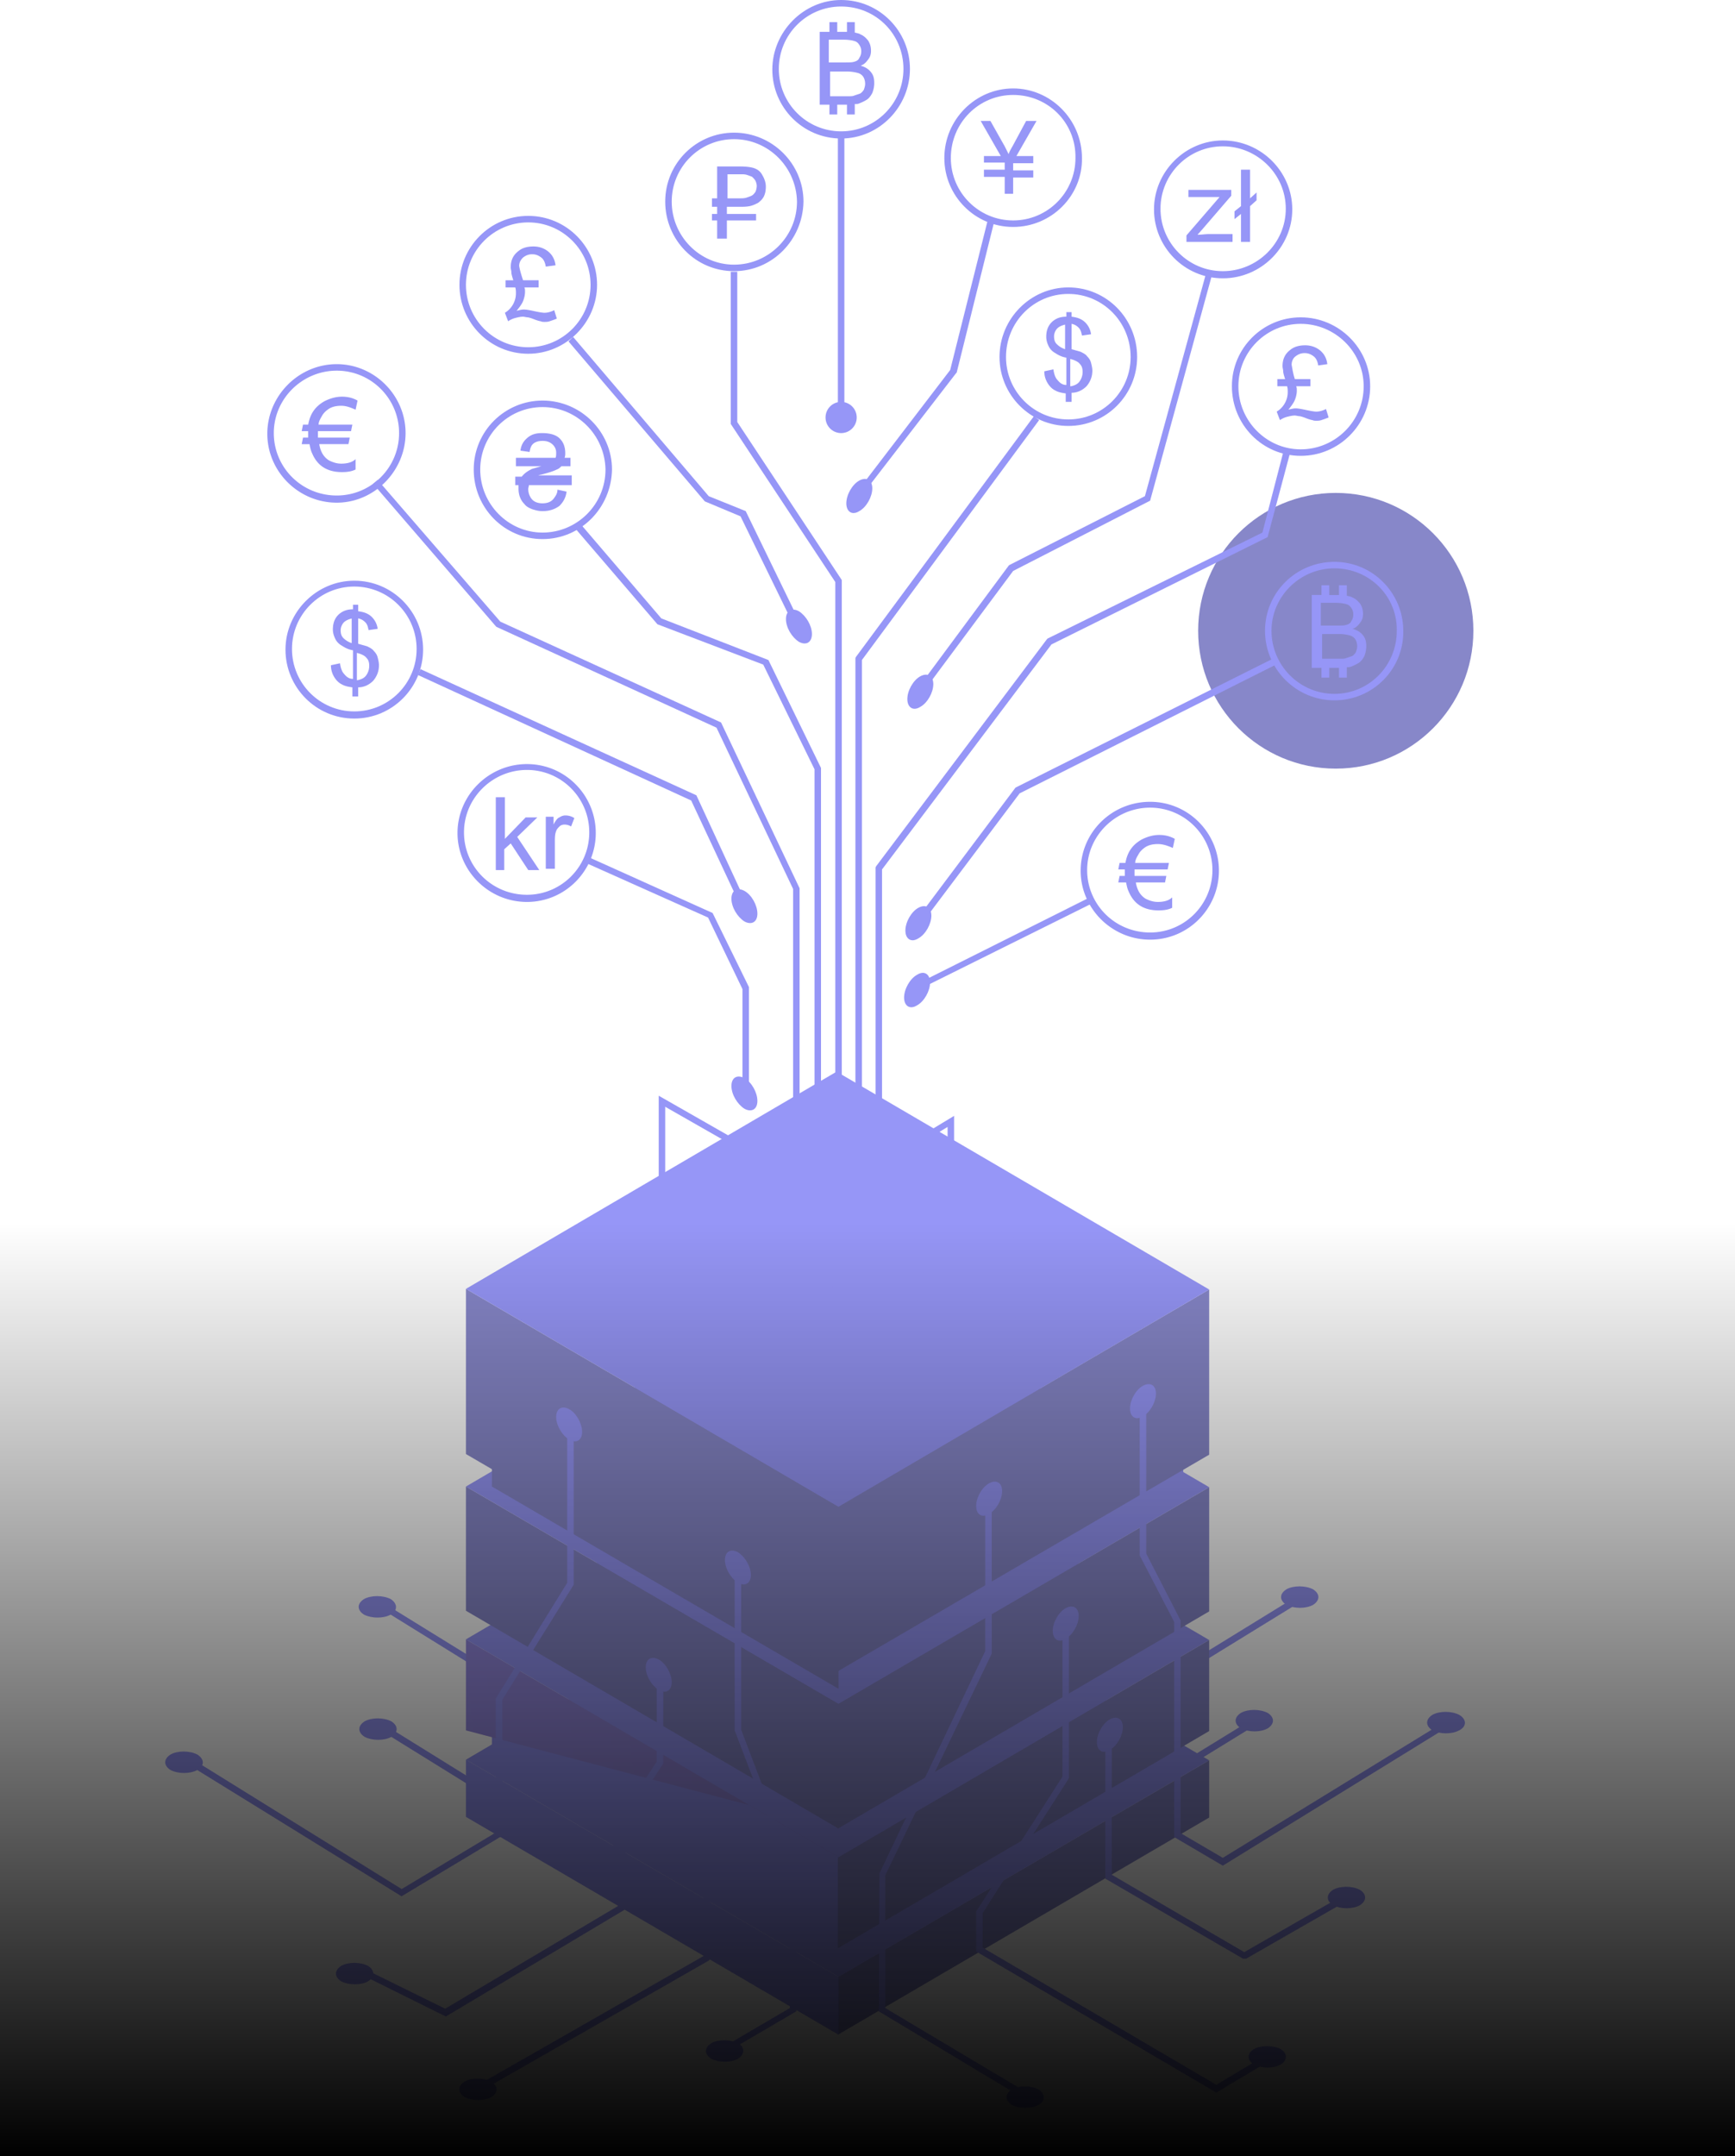 <svg width="504" height="626" fill="none" xmlns="http://www.w3.org/2000/svg"><g opacity=".56"><path d="M312.788 505.044l-14.142-8.307v-62.494l-10.182-19.257V370.24h1.886v44.368l10.182 19.258v61.738l12.256 7.174 62.603-38.515.943 1.699-63.546 39.082z" fill="#4443F0"/><path d="M381.425 465.962c-2.074 1.133-5.468 1.133-7.731 0-2.074-1.322-2.074-3.21 0-4.531 2.074-1.133 5.468-1.133 7.731 0 2.074 1.321 2.074 3.209 0 4.531zm-81.836 74.954l-14.142-8.307v-62.493l-10.182-19.258v-44.746h1.885v44.368l10.183 19.258v61.738l12.256 7.175 62.603-38.516.943 1.699-63.546 39.082z" fill="#4443F0"/><path d="M368.226 501.834c-2.074 1.133-5.469 1.133-7.731 0-2.074-1.321-2.074-3.209 0-4.531 2.074-1.133 5.468-1.133 7.731 0 2.074 1.322 2.074 3.21 0 4.531zm-195.351 3.776l-.565-.377-60.34-37.383.943-1.51 59.962 37.005 27.342-16.426v-38.893l20.742-33.418V370.24h1.885v44.934l-20.742 33.418v39.46l-29.227 17.558z" fill="#4443F0"/><path d="M113.478 468.794c-2.074 1.133-5.468 1.133-7.731 0-2.074-1.322-2.074-3.21 0-4.531 2.074-1.133 5.468-1.133 7.731 0 2.074 1.321 2.074 3.398 0 4.531zm59.586 72.311l-.566-.378-60.34-37.382.943-1.699 59.963 37.193 27.341-16.425v-38.893l20.742-33.607v-44.18h1.886v44.746l-20.742 33.607v39.459l-29.227 17.559z" fill="#4443F0"/><path d="M113.667 504.289c-2.074 1.133-5.469 1.133-7.731 0-2.074-1.322-2.074-3.21 0-4.531 2.074-1.133 5.468-1.133 7.731 0 2.074 1.321 2.074 3.209 0 4.531z" fill="#4443F0"/><path d="M243.398 573.956v16.804l107.857-63.06v-16.614l-107.857 62.87z" fill="#29299F"/><path d="M243.586 573.956v16.804l-108.235-63.249v-16.614l108.235 63.059z" fill="#4443F0"/><path d="M135.351 510.897l108.235 63.059 107.669-62.87-108.235-63.249-107.669 63.06z" fill="#4443F0"/><path d="M243.398 552.244v17.748l100.315-58.529v-17.747l-100.315 58.528z" fill="#4443F0"/><path d="M243.586 552.244v17.748l-100.692-58.718v-17.747l100.692 58.717z" fill="#4443F0"/><path d="M243.398 539.217v26.432l107.857-63.059v-26.433l-107.857 63.06z" fill="#29299F"/><path d="M243.586 539.217v-8.307l-108.235-28.509v-26.432l108.235 63.248z" fill="url(#paint0_linear_128_891)"/><path d="M135.351 475.969l108.235 63.248 107.669-63.06-108.235-63.248-107.669 63.06z" fill="#4443F0"/><path d="M243.398 517.505v17.747l100.315-58.528v-17.748l-100.315 58.529z" fill="#4443F0"/><path d="M243.586 517.505v17.747l-100.692-58.717v-17.559l100.692 58.529z" fill="#4443F0"/><path d="M243.398 494.66v36.25l107.857-63.06v-36.061L243.398 494.66z" fill="#29299F"/><path d="M243.586 494.66v36.25l-108.235-63.249V431.6l108.235 63.06z" fill="#29299F"/><path d="M135.351 431.6l108.235 63.06 107.669-62.871L243.02 368.54 135.351 431.6z" fill="#4443F0"/><path d="M243.398 472.57v17.747L343.713 431.6v-17.558L243.398 472.57z" fill="#4443F0"/><path d="M243.586 472.57v17.747L142.894 431.6v-17.747l50.346 29.358 50.346 29.359z" fill="#29299F"/><path d="M243.398 437.453v47.767l107.857-62.871v-47.956l-107.857 63.06z" fill="#29299F"/><path d="M243.586 437.453v47.767l-108.235-63.06v-47.955l108.235 63.248z" fill="#29299F"/><path d="M135.351 374.205l108.235 63.248 107.669-63.06-108.235-63.248-107.669 63.06zm33.753 41.536c0 2.454-1.697 3.398-3.771 2.265-2.074-1.321-3.771-4.153-3.771-6.608 0-2.454 1.697-3.398 3.771-2.265s3.771 4.153 3.771 6.608zm122 17.181c0 2.454-1.697 5.475-3.771 6.608-2.075 1.321-3.772.189-3.772-2.266 0-2.454 1.697-5.475 3.772-6.608 2.074-1.133 3.771-.189 3.771 2.266zm35.072 68.535c0 2.454-1.697 5.475-3.771 6.608-2.074 1.321-3.771.189-3.771-2.266 0-2.454 1.697-5.475 3.771-6.608s3.771-.189 3.771 2.266z" fill="#4443F0"/><path d="M294.875 607.752l-39.598-23.789.189-40.026 30.735-64.57v-44.18h1.886v44.935l-30.924 64.381v38.516l38.655 23.034-.943 1.699zm18.479-138.58c0 2.454-1.697 5.475-3.771 6.608-2.074 1.321-3.771.189-3.771-2.266 0-2.454 1.697-5.475 3.771-6.608s3.771-.189 3.771 2.266z" fill="#4443F0"/><path d="M353.329 607.563l-69.768-40.97v-11.705l.189-.189 24.89-38.893v-44.369h1.886v44.746l-.189.378-24.89 38.893v10.006l67.882 39.838 12.634-7.553.943 1.7-13.577 8.118zm-236.645-57.018l-.377-.189-60.529-37.382.943-1.7 59.963 37.194 27.341-16.425v-38.894l20.742-33.606v-44.18h1.886v44.746l-20.742 33.418v39.46l-29.227 17.558z" fill="#4443F0"/><path d="M57.287 513.918c-2.075 1.132-5.469 1.132-7.731 0-2.075-1.322-2.075-3.21 0-4.532 2.074-1.132 5.468-1.132 7.73 0 2.075 1.322 2.263 3.21 0 4.532zm137.839-25.489c0 2.455-1.697 3.399-3.772 2.266-2.074-1.322-3.771-4.154-3.771-6.608 0-2.454 1.697-3.398 3.771-2.266 2.075 1.133 3.772 4.154 3.772 6.608z" fill="#4443F0"/><path d="M129.506 585.473l-23.57-11.705.754-1.7 22.627 11.14 50.535-30.02v-25.11l10.937-16.615v-23.411h1.885v23.978l-10.936 16.614v25.677l-.377.189-51.855 30.963z" fill="#4443F0"/><path d="M106.879 575.278c-2.075 1.133-5.469 1.133-7.732 0-2.074-1.321-2.074-3.21 0-4.531 2.075-1.133 5.469-1.133 7.732 0 2.074 1.321 2.074 3.21 0 4.531zM218.13 457.277c0 2.455-1.697 3.399-3.771 2.266-2.074-1.322-3.771-4.154-3.771-6.608 0-2.455 1.697-3.399 3.771-2.266 2.074 1.322 3.771 4.154 3.771 6.608zm-9.805 71.745c0 2.454-1.697 3.398-3.771 2.265-2.074-1.321-3.771-4.153-3.771-6.608 0-2.454 1.697-3.398 3.771-2.265 2.074 1.321 3.771 4.153 3.771 6.608z" fill="#4443F0"/><path d="M211.342 595.669l-.943-1.511 19.045-11.139v-38.516l-16.028-42.102v-44.369h1.886v44.18l16.028 42.103v39.648l-19.988 11.706z" fill="#4443F0"/><path d="M214.359 597.745c-2.074 1.133-5.468 1.133-7.731 0-2.074-1.321-2.074-3.209 0-4.531 2.074-1.133 5.468-1.133 7.731 0 2.074 1.133 2.074 3.21 0 4.531zm-74.482 9.252l-.943-1.699 65.431-37.383v-38.704h1.886v39.648l-.377.377-65.997 37.761z" fill="#4443F0"/><path d="M142.705 608.885c-2.074 1.133-5.468 1.133-7.731 0-2.074-1.322-2.074-3.21 0-4.531 2.075-1.133 5.469-1.133 7.731 0 2.075 1.321 2.075 3.209 0 4.531zm158.958 2.265c-2.074 1.133-5.468 1.133-7.731 0-2.074-1.321-2.074-3.209 0-4.531 2.074-1.133 5.469-1.133 7.731 0 2.074 1.322 2.074 3.399 0 4.531zm93.339-57.962c-2.075 1.133-5.469 1.133-7.731 0-2.075-1.321-2.075-3.209 0-4.531 2.074-1.133 5.468-1.133 7.731 0 2.074 1.322 2.074 3.21 0 4.531zm-23.005 46.257c-2.074 1.132-5.468 1.132-7.731 0-2.074-1.322-2.074-3.21 0-4.532 2.074-1.132 5.468-1.132 7.731 0 2.074 1.322 2.074 3.21 0 4.532zm-36.204-194.843c0 2.454-1.697 5.475-3.771 6.608-2.074 1.321-3.771.188-3.771-2.266s1.697-5.475 3.771-6.608 3.771-.189 3.771 2.266z" fill="#4443F0"/><path d="M355.215 541.671l-14.142-8.307v-62.493l-9.994-19.258v-44.746h1.886v44.18l9.993 19.446v61.738l12.257 7.175 62.791-38.516.943 1.511-63.734 39.27z" fill="#4443F0"/><path d="M423.852 502.401c-2.075 1.133-5.469 1.133-7.731 0-2.075-1.322-2.075-3.21 0-4.532 2.074-1.132 5.468-1.132 7.731 0 2.262 1.322 2.262 3.399 0 4.532zm-33.187 49.843l-.943-1.699-28.285 16.237-38.466-22.467v-38.516h-1.886v39.648l39.975 23.223h.943l28.662-16.426z" fill="#4443F0"/><path d="M388.025 223.163c22.078 0 39.975-17.92 39.975-40.026 0-22.105-17.897-40.025-39.975-40.025-22.078 0-39.975 17.92-39.975 40.025 0 22.106 17.897 40.026 39.975 40.026z" fill="#29299F"/><path d="M269.231 389.875h-1.886v-11.706l-24.702-13.971V168.977l-30.358-45.878v-44.18h1.885v43.613l30.359 45.879v194.654l24.702 13.972v12.838z" fill="#4443F0"/><path d="M296.761 369.107h-1.886v-9.44l-22.439-13.216-23.947 14.16V191.067l.188-.378 51.666-69.856 1.509 1.133-51.478 69.668v165.767l22.062-13.027 24.325 14.16v10.573zM193.24 352.681h-1.886V318.13l39.033 22.279v-82.317l-22.251-46.823-63.922-29.264-.189-.189-35.638-41.348 1.32-1.133 35.638 41.159 64.111 29.264 22.816 48.145v85.716L193.24 321.34v31.341z" fill="#4443F0"/><path d="M214.925 262.623l-14.142-30.208-79.385-36.439.754-1.699 80.139 36.627 14.331 30.964-1.697.755z" fill="#4443F0"/><path d="M220.959 378.169h-1.886v-14.915l17.536-9.44V223.352l-14.896-30.397-30.736-11.706-24.136-28.131 1.509-1.322 23.759 27.754 31.112 12.084 15.274 31.341v131.972l-17.536 9.44v13.782zm11.125-193.521l-16.971-34.74-10.371-4.342-39.598-46.445 1.32-1.322 39.41 46.257 10.748 4.342 17.159 35.306-1.697.944zm12.256-58.906c2.5 0 4.526-2.029 4.526-4.531a4.529 4.529 0 00-4.526-4.532 4.529 4.529 0 00-4.525 4.532 4.528 4.528 0 004.525 4.531zm89.756 147.076c-11.125 0-20.176-9.062-20.176-20.013 0-11.139 9.051-20.013 20.176-20.013 11.125 0 19.988 9.063 19.988 20.013 0 10.951-8.863 20.013-19.988 20.013zm0-38.327c-9.994 0-18.291 8.119-18.291 18.125 0 10.007 8.109 18.125 18.291 18.125 9.994 0 18.102-8.118 18.102-18.125 0-10.006-8.108-18.125-18.102-18.125zm-181.02 27.377c-11.125 0-20.176-9.063-20.176-20.013 0-10.951 9.051-20.013 20.176-20.013 11.125 0 19.988 9.062 19.988 20.013 0 10.95-8.863 20.013-19.988 20.013zm0-38.327c-9.994 0-18.29 8.118-18.29 18.125 0 10.006 8.108 18.125 18.29 18.125 9.994 0 18.102-8.119 18.102-18.125 0-10.007-8.108-18.125-18.102-18.125zm-55.248-77.597c-11.126 0-20.177-9.063-20.177-20.013 0-10.951 9.051-20.202 20.177-20.202 10.936 0 19.987 9.062 19.987 20.013 0 10.95-9.051 20.202-19.987 20.202zm0-38.327c-9.994 0-18.291 8.118-18.291 18.125 0 10.006 8.108 18.125 18.29 18.125 9.994 0 18.103-8.119 18.103-18.125 0-10.007-8.109-18.125-18.102-18.125z" fill="#4443F0"/><path d="M157.602 156.516c-11.125 0-19.988-9.062-19.988-20.201 0-11.14 9.051-20.013 19.988-20.013 11.125 0 20.176 9.062 20.176 20.013-.189 11.139-9.051 20.201-20.176 20.201zm0-38.326c-9.994 0-18.102 8.118-18.102 18.125 0 10.006 8.108 18.313 18.102 18.313s18.29-8.118 18.29-18.313c-.188-10.007-8.296-18.125-18.29-18.125zm-54.683 90.436c-11.125 0-19.988-9.063-19.988-20.013 0-10.951 9.051-20.013 19.988-20.013 11.125 0 19.987 9.062 19.987 20.013 0 10.95-8.862 20.013-19.987 20.013zm0-38.327c-9.994 0-18.102 8.118-18.102 18.125 0 10.006 8.108 18.125 18.102 18.125s18.102-8.119 18.102-18.125c0-10.007-8.108-18.125-18.102-18.125zm50.534-67.591c-11.125 0-19.987-9.063-19.987-20.013 0-10.95 8.862-20.013 19.987-20.013 11.126 0 19.988 9.063 19.988 20.013 0 10.95-9.051 20.013-19.988 20.013zm0-38.138c-9.993 0-18.102 8.119-18.102 18.125 0 10.007 8.109 18.125 18.102 18.125 9.994 0 18.102-8.118 18.102-18.125 0-10.006-8.108-18.125-18.102-18.125zm59.775 14.16c-11.126 0-19.988-9.062-19.988-20.202 0-11.139 9.051-20.012 19.988-20.012 11.125 0 20.176 9.062 20.176 20.013-.189 11.139-9.051 20.201-20.176 20.201zm0-38.327c-9.994 0-18.102 8.119-18.102 18.126 0 10.006 8.108 18.313 18.102 18.313 9.993 0 18.29-8.118 18.29-18.313-.188-10.007-8.297-18.126-18.29-18.126zm31.112-.188c-11.125 0-19.987-9.063-19.987-20.013C224.353 9.252 233.404 0 244.34 0c11.126 0 19.988 9.062 19.988 20.013 0 10.95-8.862 20.202-19.988 20.202zm0-38.327c-9.993 0-18.102 8.119-18.102 18.125s8.109 18.125 18.102 18.125c9.994 0 18.102-8.119 18.102-18.125 0-10.007-7.919-18.125-18.102-18.125zm49.969 64.004c-11.125 0-19.987-9.063-19.987-20.013 0-11.14 9.051-20.202 19.987-20.202 10.937 0 19.988 9.063 19.988 20.202.189 10.95-8.862 20.013-19.988 20.013zm0-38.327c-9.993 0-18.102 8.119-18.102 18.314 0 10.006 8.109 18.125 18.102 18.125 9.994 0 18.102-8.119 18.102-18.125.189-10.195-7.919-18.314-18.102-18.314zm16.028 96.1c-11.125 0-19.987-9.063-19.987-20.013 0-11.14 9.051-20.202 19.987-20.202 11.125 0 19.988 9.063 19.988 20.202 0 10.95-8.863 20.013-19.988 20.013zm0-38.327c-9.994 0-18.102 8.119-18.102 18.314 0 10.006 8.108 18.125 18.102 18.125s18.102-8.119 18.102-18.125c0-10.195-8.108-18.314-18.102-18.314zm44.878-4.531c-11.125 0-19.988-9.062-19.988-20.013 0-10.95 9.051-20.013 19.988-20.013 11.125 0 20.176 9.063 20.176 20.013 0 10.95-9.051 20.013-20.176 20.013zm0-38.327c-9.994 0-18.102 8.119-18.102 18.125 0 10.007 8.108 18.125 18.102 18.125s18.291-8.118 18.291-18.125c0-10.006-8.297-18.125-18.291-18.125zm22.627 89.87c-11.125 0-19.987-9.063-19.987-20.202 0-11.139 9.051-20.013 19.987-20.013 11.126 0 20.177 9.063 20.177 20.013 0 11.139-9.051 20.202-20.177 20.202zm0-38.327c-9.993 0-18.102 8.119-18.102 18.125 0 10.007 8.109 18.314 18.102 18.314 9.994 0 18.291-8.119 18.291-18.314 0-10.006-8.297-18.125-18.291-18.125zm9.806 109.316c-11.125 0-20.176-9.062-20.176-20.202 0-11.139 9.051-20.013 20.176-20.013 11.125 0 19.987 9.063 19.987 20.013.189 11.14-8.862 20.202-19.987 20.202zm0-38.327c-9.994 0-18.291 8.119-18.291 18.125 0 10.007 8.108 18.314 18.291 18.314 9.993 0 18.102-8.118 18.102-18.314.188-10.006-7.92-18.125-18.102-18.125zM272.059 391.763c-2.074 1.133-5.468 1.133-7.731 0-2.074-1.322-2.074-3.21 0-4.531 2.074-1.133 5.468-1.133 7.731 0 2.074 1.321 2.074 3.398 0 4.531zm27.907-19.824c-2.074 1.133-5.468 1.133-7.731 0-2.074-1.322-2.074-3.21 0-4.531 2.074-1.133 5.469-1.133 7.731 0 2.074 1.321 2.074 3.398 0 4.531z" fill="#4443F0"/><path d="M254.334 339.843v-87.982l.189-.377 49.592-65.892.188-.189 62.414-30.775 6.223-23.977 1.885.566-6.599 24.733-62.791 31.152-49.215 65.326v84.205l20.93-12.65v14.16h-1.885v-10.95l-20.931 12.65z" fill="#4443F0"/><path d="M268.288 286.601l-.754-1.511 48.649-24.355.754 1.699-48.649 24.167zm11.502 53.808c-2.074 1.133-5.468 1.133-7.731 0-2.074-1.322-2.074-3.21 0-4.531 2.074-1.133 5.468-1.133 7.731 0 2.074 1.321 2.074 3.398 0 4.531zm-83.533 14.727c-2.074 1.132-5.468 1.132-7.731 0-2.263-1.133-2.074-3.21 0-4.532 2.074-1.132 5.468-1.132 7.731 0 2.074 1.322 2.074 3.399 0 4.532zm27.719 26.054c-2.074 1.133-5.469 1.133-7.731 0-2.075-1.321-2.075-3.209 0-4.531 2.074-1.133 5.468-1.133 7.731 0 2.074 1.322 2.074 3.21 0 4.531zm-4.149 20.58h-1.885v-9.063l19.044-11.328v-13.405h1.886v14.538l-19.045 11.139v8.119z" fill="#4443F0"/><path d="M222.844 404.79c-2.074 1.133-5.468 1.133-7.731 0-2.262-1.132-2.074-3.209 0-4.531 2.074-1.133 5.469-1.133 7.731 0 2.074 1.133 2.074 3.21 0 4.531zm19.045-30.774c0 2.454-1.697 3.398-3.771 2.265-2.074-1.321-3.771-4.153-3.771-6.608 0-2.454 1.697-3.398 3.771-2.265 2.074 1.321 3.771 4.153 3.771 6.608zm57.889 20.39h-1.886v-8.118l-29.604-16.992v-14.538h1.885v13.405l29.605 17.181v9.062z" fill="#4443F0"/><path d="M295.064 397.427c2.074 1.133 5.468 1.133 7.731 0 2.074-1.322 2.074-3.21 0-4.531-2.074-1.133-5.469-1.133-7.731 0-2.075 1.321-2.263 3.209 0 4.531zM265.459 360.8c0 2.454 1.697 3.398 3.772 2.265 2.074-1.321 3.771-4.153 3.771-6.608 0-2.454-1.697-3.398-3.771-2.265-2.075 1.132-3.772 4.153-3.772 6.608zm-82.778 31.529h-1.886v-14.537l34.507-19.824v-10.384h1.885V359.1l-34.506 19.825v13.404z" fill="#4443F0"/><path d="M185.698 395.162c-2.075 1.132-5.469 1.132-7.731 0-2.263-1.133-2.075-3.21 0-4.532 2.074-1.133 5.468-1.133 7.731 0 2.074 1.322 2.074 3.399 0 4.532zm34.318-47.578c0 2.454-1.697 3.398-3.771 2.265-2.075-1.321-3.772-4.153-3.772-6.608 0-2.454 1.697-3.398 3.772-2.266 2.074 1.133 3.771 4.154 3.771 6.609zm0-27.943c0 2.454-1.697 3.398-3.771 2.265-2.075-1.321-3.772-4.153-3.772-6.608 0-2.454 1.697-3.398 3.772-2.265 2.074 1.133 3.771 4.153 3.771 6.608zm0-54.375c0 2.454-1.697 3.398-3.771 2.266-2.075-1.322-3.772-4.154-3.772-6.608 0-2.455 1.697-3.399 3.772-2.266 2.074 1.133 3.771 4.154 3.771 6.608zm15.839-81.185c0 2.455-1.697 3.399-3.771 2.266-2.074-1.322-3.771-4.154-3.771-6.608 0-2.454 1.697-3.398 3.771-2.266 2.074 1.322 3.771 4.154 3.771 6.608zm34.696 81.751c0 2.455-1.698 5.476-3.772 6.609-2.074 1.321-3.771.188-3.771-2.266s1.697-5.475 3.771-6.608 3.772-.189 3.772 2.265zm-.378 19.447c0 2.454-1.697 5.475-3.771 6.608-2.074 1.322-3.771.189-3.771-2.266 0-2.454 1.697-5.475 3.771-6.608 2.074-1.321 3.771-.188 3.771 2.266zm.943-86.66c0 2.455-1.697 5.475-3.771 6.608-2.074 1.322-3.771.189-3.771-2.265 0-2.455 1.697-5.476 3.771-6.608 2.074-1.133 3.771-.189 3.771 2.265zm-17.725-56.829c0 2.454-1.697 5.475-3.771 6.608-2.074 1.322-3.771.189-3.771-2.266 0-2.454 1.697-5.475 3.771-6.608s3.771-.189 3.771 2.266z" fill="#4443F0"/><path d="M267.345 202.018l-1.509-1.133 27.153-36.628.189-.189 39.409-20.012 17.725-64.57 1.697.566-17.913 65.325-.377.189-39.41 20.202-26.964 36.25zm-18.479-56.263l-1.32-1.133 28.473-37.194 11.125-44.368 1.886.377-11.126 44.746-.188.189-28.85 37.383zm16.782 125.175l-1.509-1.133 30.736-40.97.189-.188 75.425-37.761.942 1.7-75.236 37.76-30.547 40.592zm-48.083 45.312h-1.886v-29.075l-9.994-20.768-35.072-15.671.754-1.699 35.638 16.048 10.56 21.524v29.641zM245.283 39.46h-1.885v78.73h1.885V39.46zm91.076 205.604c-1.697 0-3.017.378-3.96 1.133-.566.378-1.32 1.133-1.697 1.888-.566.944-.943 1.699-.943 2.455h9.805l-.377 1.888h-9.616v1.888h9.239l-.377 1.888h-8.485c.377 2.265 1.32 3.776 2.828 4.72 1.131.566 2.263.944 3.583.944 1.697 0 3.205-.378 4.148-1.322v3.021c-1.131.566-2.451.755-3.96.755-4.337 0-7.165-1.888-8.674-5.475-.377-.755-.565-1.699-.754-2.643h-2.263l.378-1.888h1.508v-1.888h-1.886l.378-1.888h1.697c.565-3.21 2.074-5.287 4.714-6.797 1.508-.755 3.205-1.322 5.091-1.322 1.697 0 3.205.378 4.525 1.133l-.565 2.643c-1.697-.755-3.017-1.133-4.337-1.133zm49.78-75.143v2.832h2.829v-2.832h2.262v3.021c.566.189 1.132.189 1.697.567.943.377 1.697 1.132 2.263 1.888.566.944.754 1.888.754 2.832s-.188 1.699-.754 2.454c-.566.755-1.131 1.51-2.263 1.888 1.32.378 2.263.944 3.017 1.888.755.944.943 1.888.943 3.21 0 .944-.188 1.888-.565 2.832-.378.755-.943 1.51-1.509 1.888-.566.377-1.32.755-2.263 1.133-.377.188-.754.188-1.32.188v3.021h-2.262v-2.832h-2.829v2.832h-2.263v-2.832h-2.828v-21.146h2.828v-2.832h2.263zm2.263 11.706c1.32 0 2.074 0 2.64-.189.754-.189 1.32-.566 1.508-1.133.377-.566.566-1.132.566-1.888 0-.755-.189-1.321-.566-1.888-.377-.566-.754-.944-1.508-1.132-.566-.189-1.697-.378-3.206-.378h-4.148v6.608h4.714zm-4.526 9.629h5.28c.943 0 1.509 0 1.886-.189l1.697-.566c.377-.189.754-.567 1.131-1.133.189-.567.377-1.133.377-1.699 0-.756-.188-1.511-.565-2.077-.377-.567-.943-.944-1.697-1.133a11.795 11.795 0 00-3.017-.378h-4.903v7.175h-.189zm-7.731-81.185h4.526v2.077h-4.149c.189.378.189.755.189 1.322 0 .755-.188 1.699-.566 2.643-.377.944-1.131 1.888-1.885 2.832.754-.189 1.508-.378 2.074-.378.754 0 1.697.189 2.64.378 1.697.378 2.828.566 3.394.566.754 0 1.697-.188 2.828-.755l.755 2.455c-.943.377-1.509.566-2.075.755-.565.189-.942.189-1.508.189-.377 0-.754 0-1.131-.189-.189 0-.943-.189-1.886-.567-.943-.377-1.697-.566-1.886-.566-.377 0-.942-.189-1.32-.189-.754 0-1.508.189-2.262.378-.755.189-1.509.566-2.075.944l-.942-2.455a6.498 6.498 0 002.262-2.265 6.524 6.524 0 00.943-3.399c0-.566 0-1.133-.188-1.699h-2.829v-2.077h2.263c-.377-1.133-.566-1.888-.566-2.265 0-.567-.188-.944-.188-1.511 0-2.077.754-3.587 2.262-4.72 1.132-.944 2.64-1.321 4.337-1.321 1.697 0 3.206.566 4.337 1.51 1.132.944 1.886 2.266 2.074 3.965l-2.639.377c-.189-1.132-.566-2.076-1.32-2.643-.755-.566-1.509-.944-2.64-.944-1.132 0-1.886.378-2.64.944-.754.567-1.131 1.511-1.131 2.455.188.944.377 2.454.942 4.153zm-66.562 6.797v-2.643c-1.32-.189-2.263-.378-3.206-.944-.754-.378-1.508-1.133-2.074-2.077a6.523 6.523 0 01-.943-3.398l2.64-.567c.189 1.322.566 2.455 1.132 3.021.754.944 1.508 1.51 2.639 1.51v-7.929c-1.131-.189-2.074-.567-3.205-1.322-.754-.377-1.509-1.133-1.886-1.888-.377-.755-.754-1.699-.754-2.832 0-1.888.566-3.398 1.886-4.531.942-.755 2.074-1.322 3.959-1.322v-1.321h1.509v1.321c1.508.19 2.64.567 3.583 1.322a5.838 5.838 0 012.074 3.776l-2.64.378c-.189-.944-.377-1.7-.943-2.266-.566-.567-1.131-.944-2.074-1.133v7.363c1.32.378 2.074.567 2.64.756.754.377 1.508.755 1.885 1.321.566.567.943 1.133 1.132 1.888.188.755.377 1.511.377 2.266 0 1.699-.566 3.209-1.697 4.531-1.131 1.133-2.64 1.888-4.337 1.888v2.643h-1.697v.189zm0-22.656c-.943.189-1.886.566-2.451 1.133-.566.566-.943 1.51-.943 2.265 0 .944.188 1.7.754 2.266a6.069 6.069 0 002.451 1.51v-7.174h.189zm1.508 17.936c.943-.189 1.886-.566 2.452-1.322a4.645 4.645 0 00.943-2.832c0-.944-.189-1.699-.755-2.265-.377-.567-1.32-1.133-2.828-1.511v7.93h.188zm-19.233-60.794h-6.034v-2.077h6.034V47.2h-6.034v-1.888h4.903l-5.846-10.195h2.829l4.148 7.363 1.131 2.266c.189-.567.566-1.322 1.132-2.266l3.96-7.363h3.017l-5.846 10.195h4.903v2.077h-5.846v2.077h5.846v2.077h-5.846v4.72h-2.451v-4.909zM99.147 117.812c-1.697 0-3.017.378-3.96 1.133-.565.378-1.32 1.133-1.696 1.888-.566.944-.943 1.699-.943 2.454h9.805l-.377 1.888h-9.617v1.888h9.24l-.377 1.888h-8.486c.377 2.266 1.32 3.776 2.829 4.72 1.131.567 2.263.944 3.582.944 1.698 0 3.206-.377 4.149-1.321v3.021c-1.132.566-2.451.755-3.96.755-4.337 0-7.165-1.888-8.674-5.475-.377-.756-.566-1.7-.754-2.644h-2.263l.377-1.888h1.509v-1.888h-1.886l.377-1.888h1.509c.566-3.209 2.074-5.286 4.714-6.796 1.508-.756 3.205-1.322 5.091-1.322 1.697 0 3.206.378 4.526 1.133l-.566 2.643c-1.32-.566-2.64-1.133-4.149-1.133zM243.209 6.42v2.83h2.828V6.42h2.263v3.02c.566.189 1.132.189 1.697.567.943.377 1.697 1.132 2.263 1.888.566.944.754 1.888.754 2.832s-.188 1.699-.754 2.454c-.566.755-1.131 1.51-2.263 1.888 1.32.378 2.263.944 3.017 1.888s.943 1.888.943 3.21c0 .944-.188 1.888-.566 2.832-.377.755-.942 1.51-1.508 1.888-.566.377-1.32.755-2.263 1.132-.377.19-.754.19-1.32.19v3.02h-2.263v-2.832h-2.828v2.832h-2.263v-2.832h-2.828V9.251h2.828V6.42h2.263zm2.263 11.705c1.32 0 2.074 0 2.64-.189.754-.189 1.32-.566 1.508-1.133.377-.566.566-1.133.566-1.888 0-.755-.189-1.321-.566-1.888-.377-.566-.754-.944-1.508-1.132-.566-.19-1.697-.378-3.206-.378h-4.148v6.608h4.714zm-4.526 9.818h5.28c.943 0 1.509 0 1.886-.19l1.697-.566c.377-.188.754-.566 1.131-1.132.189-.567.377-1.133.377-1.7 0-.755-.188-1.51-.565-2.076-.378-.567-.943-.944-1.698-1.133a11.8 11.8 0 00-3.017-.378h-4.902v7.175h-.189zm-89.001 53.43h4.525v2.077h-4.148c.189.378.189.755.189 1.322 0 .755-.189 1.7-.566 2.643-.377.944-1.131 1.888-1.886 2.832.755-.189 1.509-.377 2.074-.377.755 0 1.698.188 2.64.377 1.697.378 2.829.567 3.394.567.755 0 1.698-.19 2.829-.756l.754 2.455c-.943.377-1.508.566-2.074.755-.566.189-.943.189-1.509.189-.377 0-.754 0-1.131-.19-.188 0-.943-.188-1.886-.566-.942-.377-1.697-.566-1.885-.566-.377 0-.943-.189-1.32-.189-.754 0-1.509.19-2.263.378-.754.189-1.508.566-2.074.944l-.943-2.454a6.506 6.506 0 002.263-2.266 6.523 6.523 0 00.943-3.398c0-.567 0-1.133-.189-1.7h-2.828v-2.077h2.262c-.377-1.132-.565-1.888-.565-2.265 0-.567-.189-.944-.189-1.51 0-2.077.754-3.588 2.263-4.72 1.131-.945 2.64-1.322 4.337-1.322 1.697 0 3.205.566 4.337 1.51 1.131.944 1.885 2.266 2.074 3.965l-2.828.378c-.189-1.133-.566-2.077-1.32-2.644-.755-.566-1.509-.944-2.64-.944-1.132 0-1.886.378-2.64.944-.754.756-1.131 1.51-1.131 2.455.188 1.133.565 2.454 1.131 4.153zm-49.592 120.833v-2.643c-1.32-.189-2.263-.377-3.206-.944-.754-.377-1.508-1.133-2.074-2.077a6.523 6.523 0 01-.942-3.398l2.64-.566c.188 1.321.565 2.454 1.13 3.02.755.944 1.509 1.511 2.641 1.511v-8.308c-1.132-.188-2.075-.566-3.206-1.321-.754-.378-1.508-1.133-1.886-1.888-.377-.755-.754-1.699-.754-2.832 0-1.888.566-3.399 1.886-4.531.943-.756 2.074-1.322 3.96-1.322v-1.322h1.508v1.888c1.509.189 2.64.567 3.583 1.322a5.84 5.84 0 012.074 3.776l-2.64.378c-.188-.944-.377-1.7-.943-2.266-.565-.566-1.131-.944-2.074-1.133v7.363c1.32.378 2.074.567 2.64.756.754.377 1.508.755 1.886 1.321.565.567.942 1.133 1.131 1.888.189.755.377 1.511.377 2.266 0 1.699-.566 3.21-1.697 4.531-1.131 1.133-2.64 1.888-4.337 1.888v2.643h-1.697zm0-22.656c-.943.189-1.886.567-2.451 1.133-.566.566-.943 1.51-.943 2.266 0 .944.188 1.699.754 2.265a6.067 6.067 0 002.451 1.511v-7.175h.189zm1.509 17.936c.942-.188 1.885-.566 2.451-1.321a4.639 4.639 0 00.943-2.832c0-.944-.189-1.7-.755-2.266-.377-.566-1.32-1.133-2.828-1.51v7.929h.189zM344.655 70.423v-2.077l9.617-11.14h-9.051V55.13h12.445v1.7l-8.296 9.628-1.509 1.7c1.131 0 2.263-.19 3.206-.19h6.976v2.266h-13.388v.189zm15.84-8.307l-1.886 1.51v-2.265l1.886-1.51V49.276h2.64v8.307l1.885-1.699v2.266l-1.885 1.7v10.383h-2.64v-8.118zm-149.342-2.077v2.077h8.486v1.888h-8.486v5.286h-2.828v-5.286h-1.508v-1.888h1.508v-2.077h-1.508v-2.455h1.508v-9.25h6.6c1.885 0 3.394.188 4.337.566.942.377 1.697.944 2.262 2.076.566.944.943 2.077.943 3.21s-.188 2.077-.566 2.832c-.377.755-.942 1.322-1.697 1.888-.754.378-1.508.755-2.451.944-.943.189-1.885.189-2.828.189h-3.772zm3.772-2.455c.565 0 1.32 0 1.885-.188.566-.19 1.132-.378 1.509-.567.377-.189.754-.566 1.131-1.133.189-.377.377-1.132.377-1.699 0-.566-.188-1.133-.377-1.51-.188-.378-.566-.755-.943-1.133-.377-.189-.942-.378-1.508-.566-.566-.19-1.131-.19-1.697-.19h-3.96v6.986h3.583zm-61.283 83.262c0 .378-.189.755-.189 1.133 0 1.133.378 2.077.943 2.832.754.944 1.886 1.321 3.206 1.321s2.451-.377 3.205-1.321c.566-.755 1.132-1.511 1.132-2.643l2.64.566c-.189 1.699-.943 3.021-2.075 4.154-1.32.944-2.828 1.51-4.902 1.51-.943 0-1.886-.189-3.017-.566-.943-.378-1.697-.756-2.263-1.511-1.131-1.133-1.697-2.643-1.697-4.531v-.944h-.943v-2.455h1.886c.565-.755 1.508-1.51 2.64-2.076.188-.189 1.131-.378 3.017-.944h-7.354v-2.455h11.502c.189-.377.189-.944.189-1.51 0-.944-.378-1.699-.943-2.266-.754-.755-1.697-1.133-3.017-1.133-1.32 0-2.263.378-2.829.944-.565.567-.754 1.322-.942 2.266l-2.64-.378c.188-1.699.942-2.832 2.074-3.776 1.131-.944 2.451-1.321 4.148-1.321 2.074 0 3.771.377 4.903 1.321 1.32 1.133 1.885 2.644 1.885 4.532 0 .377 0 .755-.188 1.321h1.697v2.455h-2.64c-.377.377-.754.755-1.32.944-.754.377-2.263.944-4.714 1.51-.188 0-.566.189-.754.189h9.805v2.832h-12.445zm-9.617 90.625h2.64v12.083l6.034-6.231h3.394l-5.845 5.664 6.411 9.629h-3.206l-5.091-7.74-1.885 1.699v6.041h-2.452v-21.145zm14.52 20.957v-15.293h2.262v2.265c.566-1.133 1.132-1.888 1.697-2.077.566-.377 1.132-.566 1.697-.566.943 0 1.698.189 2.64.755l-.942 2.455c-.566-.378-1.32-.567-1.886-.567-.566 0-1.131.189-1.509.567-.377.377-.754.755-.942 1.321-.378.944-.378 1.888-.378 3.021v7.93h-2.639v.189z" fill="#4443F0"/></g><path fill="url(#paint1_linear_128_891)" d="M0 355h504v271H0z"/><defs><linearGradient id="paint0_linear_128_891" x1="-297.924" y1="539.886" x2="837.17" y2="409.143" gradientUnits="userSpaceOnUse"><stop stop-color="#4443F0"/><stop offset="1" stop-color="#45108A"/></linearGradient><linearGradient id="paint1_linear_128_891" x1="252" y1="355" x2="252" y2="626" gradientUnits="userSpaceOnUse"><stop stop-opacity="0"/><stop offset="1"/></linearGradient></defs></svg>